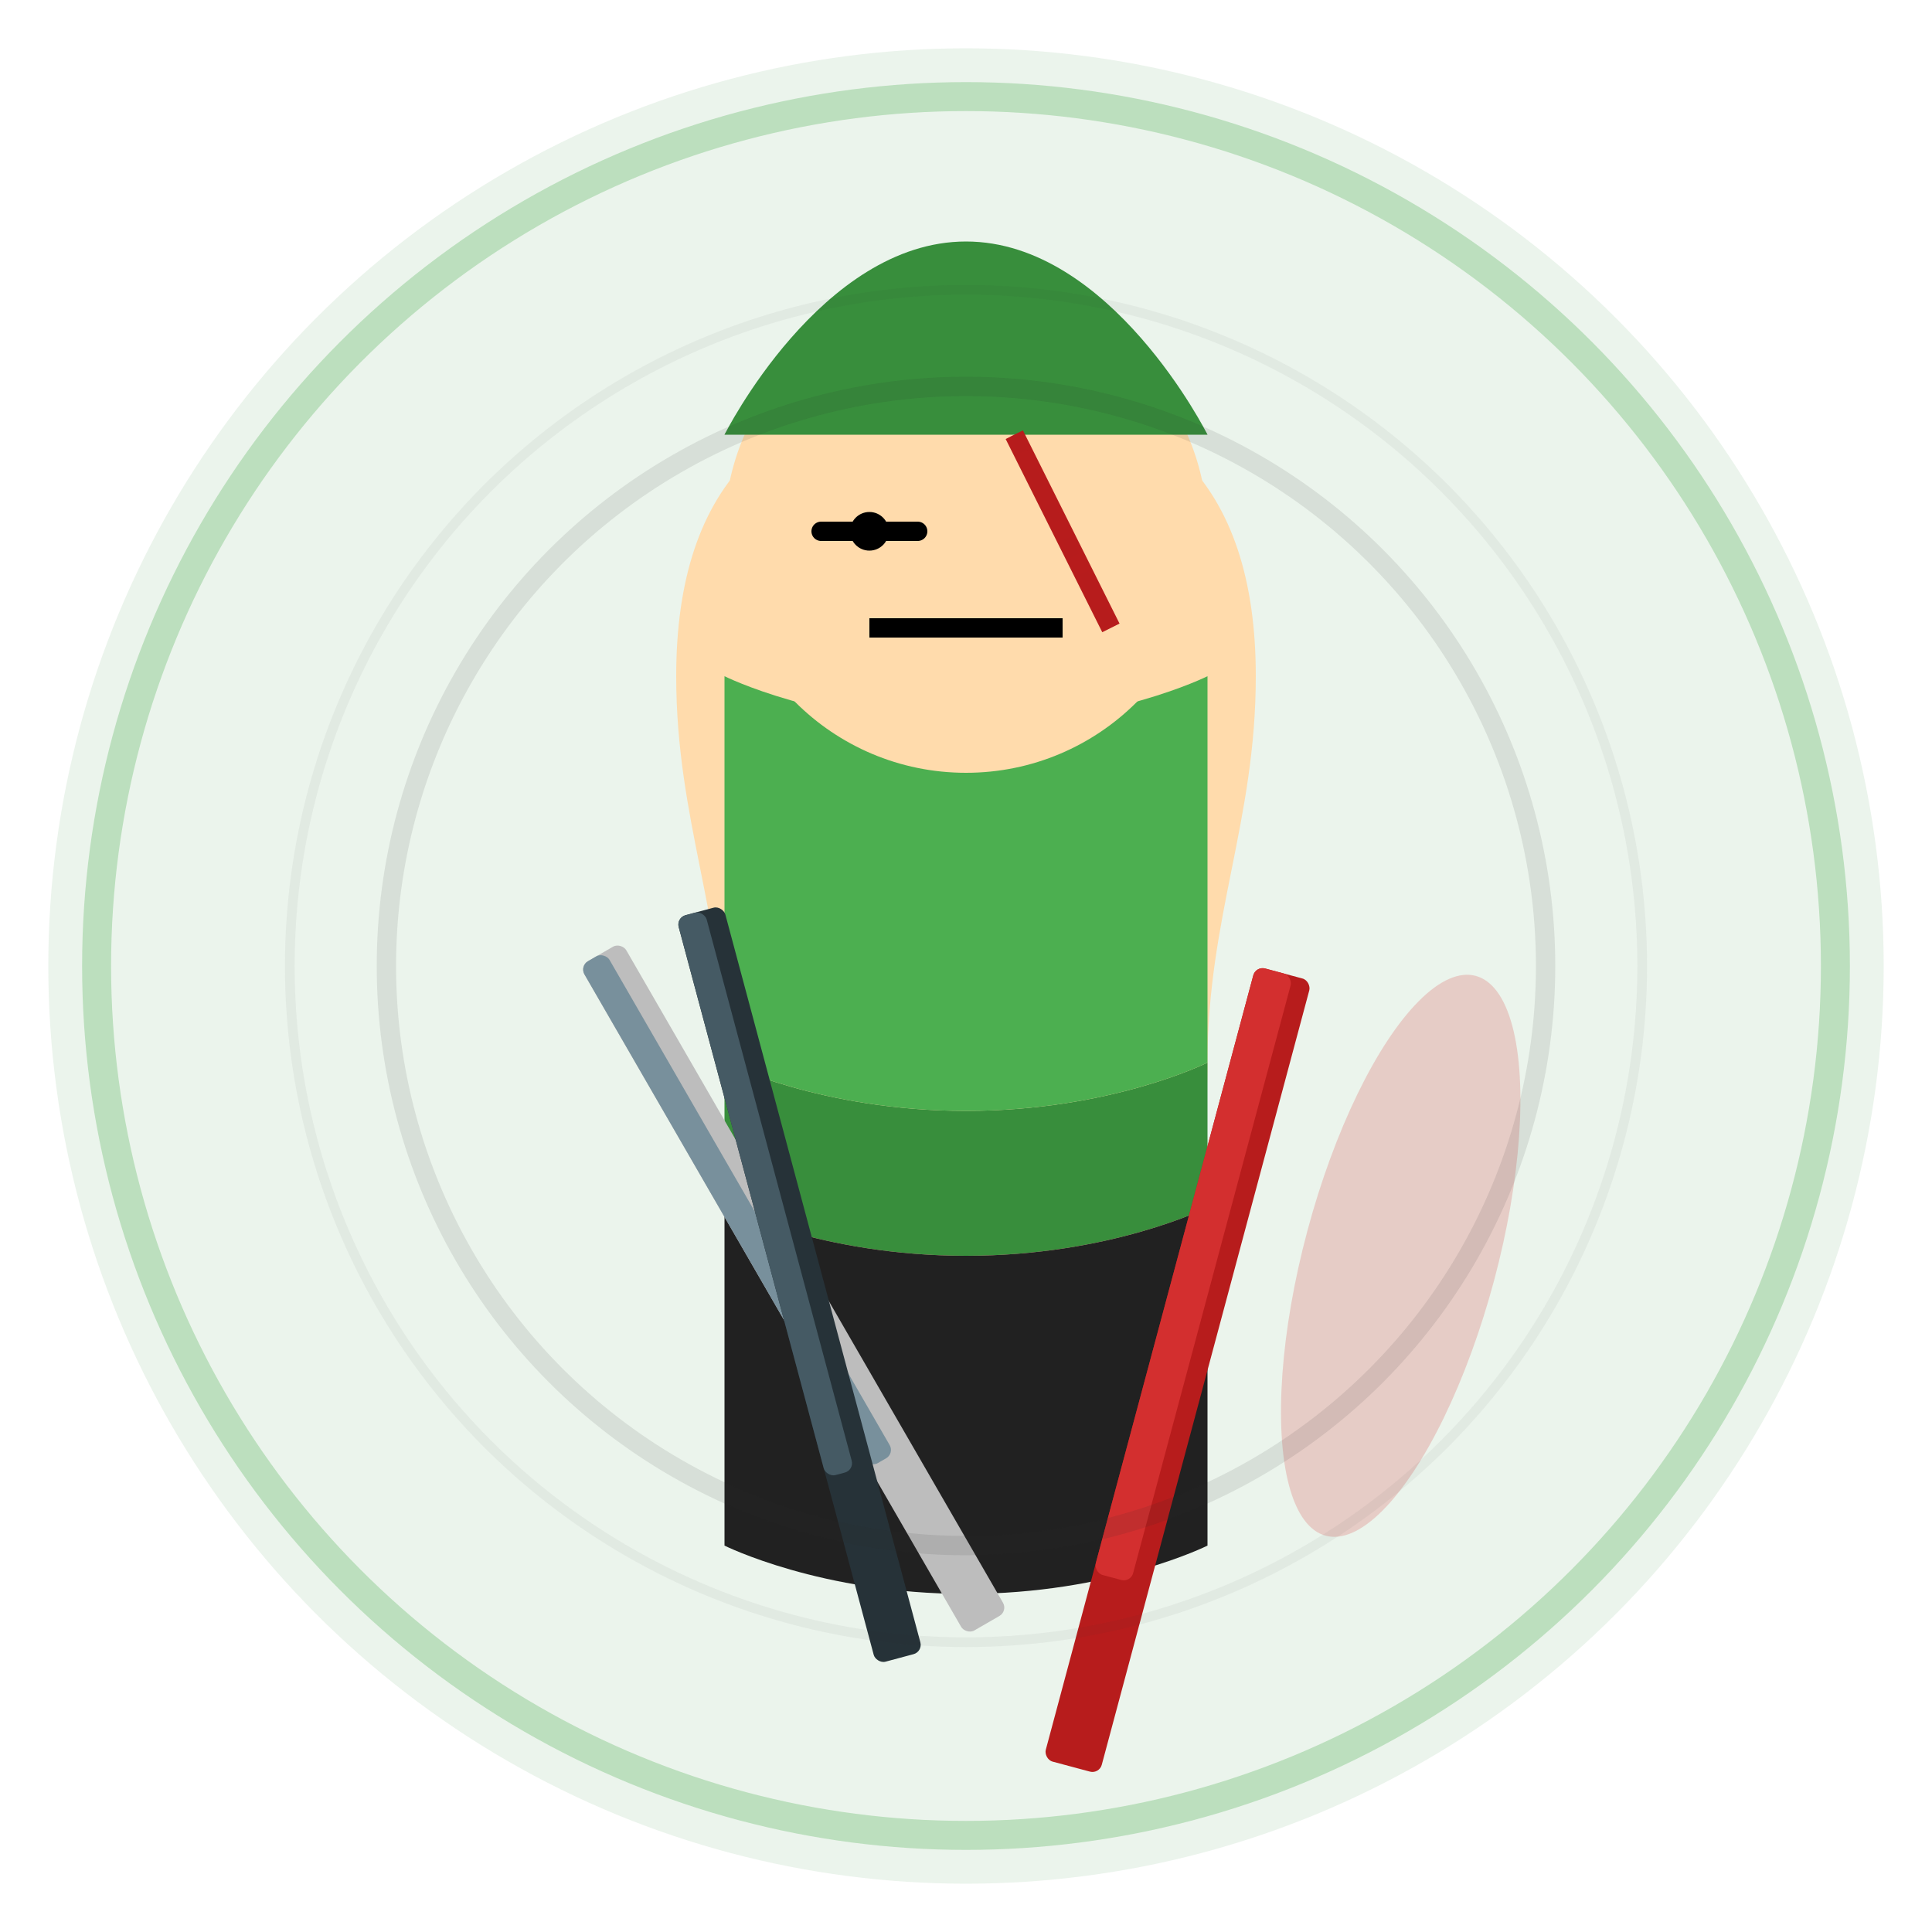 <?xml version="1.0" encoding="UTF-8"?>
<svg width="200" height="200" viewBox="0 0 200 200" xmlns="http://www.w3.org/2000/svg">
  <!-- 背景圆形 -->
  <circle cx="100" cy="100" r="95" fill="#388e3c" opacity="0.1"/>
  
  <!-- 阎魔刀气场 -->
  <circle cx="100" cy="100" r="90" fill="none" stroke="#4caf50" stroke-width="3" opacity="0.3">
    <animate attributeName="r" values="85;95;85" dur="4s" repeatCount="indefinite"/>
    <animate attributeName="opacity" values="0.5;0.2;0.5" dur="4s" repeatCount="indefinite"/>
  </circle>
  
  <!-- 身体轮廓 -->
  <path d="M100,40 C120,40 130,50 130,70 C130,85 125,95 125,110 C125,130 115,160 100,160 C85,160 75,130 75,110 C75,95 70,85 70,70 C70,50 80,40 100,40 Z" fill="#ffdbac"/>
  
  <!-- 绿色腰带 -->
  <path d="M75,110 C75,110 85,115 100,115 C115,115 125,110 125,110 L125,125 C125,125 115,130 100,130 C85,130 75,125 75,125 Z" fill="#388e3c"/>
  
  <!-- 黑色长裤 -->
  <path d="M75,125 C75,125 85,130 100,130 C115,130 125,125 125,125 L125,160 C125,160 115,165 100,165 C85,165 75,160 75,160 Z" fill="#212121"/>
  
  <!-- 绿色上衣 -->
  <path d="M75,70 C75,70 85,75 100,75 C115,75 125,70 125,70 L125,110 C125,110 115,115 100,115 C85,115 75,110 75,110 Z" fill="#4caf50"/>
  
  <!-- 头部 -->
  <circle cx="100" cy="55" r="25" fill="#ffdbac"/>
  
  <!-- 绿色头发 -->
  <path d="M75,45 C75,45 85,30 100,30 C115,30 125,45 125,45 C125,45 115,35 100,35 C85,35 75,45 75,45 Z" fill="#388e3c"/>
  <path d="M75,45 C75,45 85,25 100,25 C115,25 125,45 125,45 Z" fill="#388e3c"/>
  
  <!-- 眼睛 - 锐利的眼神 -->
  <path d="M85,55 L95,55" stroke="#000000" stroke-width="2" stroke-linecap="round"/>
  <circle cx="90" cy="55" r="2" fill="#000000"/>
  
  <!-- 右眼疤痕 -->
  <path d="M105,45 L115,65" stroke="#b71c1c" stroke-width="2"/>
  <path d="M105,45 L115,65" stroke="#b71c1c" stroke-width="1" opacity="0.5" stroke-dasharray="2,2"/>
  
  <!-- 嘴巴 - 严肃表情 -->
  <path d="M90,65 L110,65" stroke="#000000" stroke-width="2"/>
  
  <!-- 三把刀 -->
  <!-- 和道一文字 -->
  <rect x="60" y="100" width="5" height="80" rx="1" transform="rotate(-30, 60, 100)" fill="#bdbdbd"/>
  <rect x="60" y="100" width="3" height="60" rx="1" transform="rotate(-30, 60, 100)" fill="#78909c"/>
  
  <!-- 三代鬼彻 -->
  <rect x="70" y="95" width="5" height="80" rx="1" transform="rotate(-15, 70, 95)" fill="#263238"/>
  <rect x="70" y="95" width="3" height="60" rx="1" transform="rotate(-15, 70, 95)" fill="#455a64"/>
  
  <!-- 阎魔刀 - 特殊红色刀鞘 -->
  <rect x="130" y="100" width="6" height="85" rx="1" transform="rotate(15, 130, 100)" fill="#b71c1c"/>
  <rect x="130" y="100" width="4" height="65" rx="1" transform="rotate(15, 130, 100)" fill="#d32f2f"/>
  
  <!-- 阎魔刀气场 -->
  <ellipse cx="145" cy="130" rx="10" ry="30" transform="rotate(15, 145, 130)" fill="#d32f2f" opacity="0.2">
    <animate attributeName="opacity" values="0.2;0.4;0.2" dur="3s" repeatCount="indefinite"/>
  </ellipse>
  
  <!-- 霸气效果 -->
  <g opacity="0.5">
    <circle cx="100" cy="100" r="60" fill="none" stroke="#212121" stroke-width="2" opacity="0.2">
      <animate attributeName="r" values="55;65;55" dur="3s" repeatCount="indefinite"/>
      <animate attributeName="opacity" values="0.3;0.1;0.3" dur="3s" repeatCount="indefinite"/>
    </circle>
    <circle cx="100" cy="100" r="70" fill="none" stroke="#212121" stroke-width="1" opacity="0.1">
      <animate attributeName="r" values="65;75;65" dur="4s" repeatCount="indefinite"/>
      <animate attributeName="opacity" values="0.2;0.05;0.2" dur="4s" repeatCount="indefinite"/>
    </circle>
  </g>
</svg>